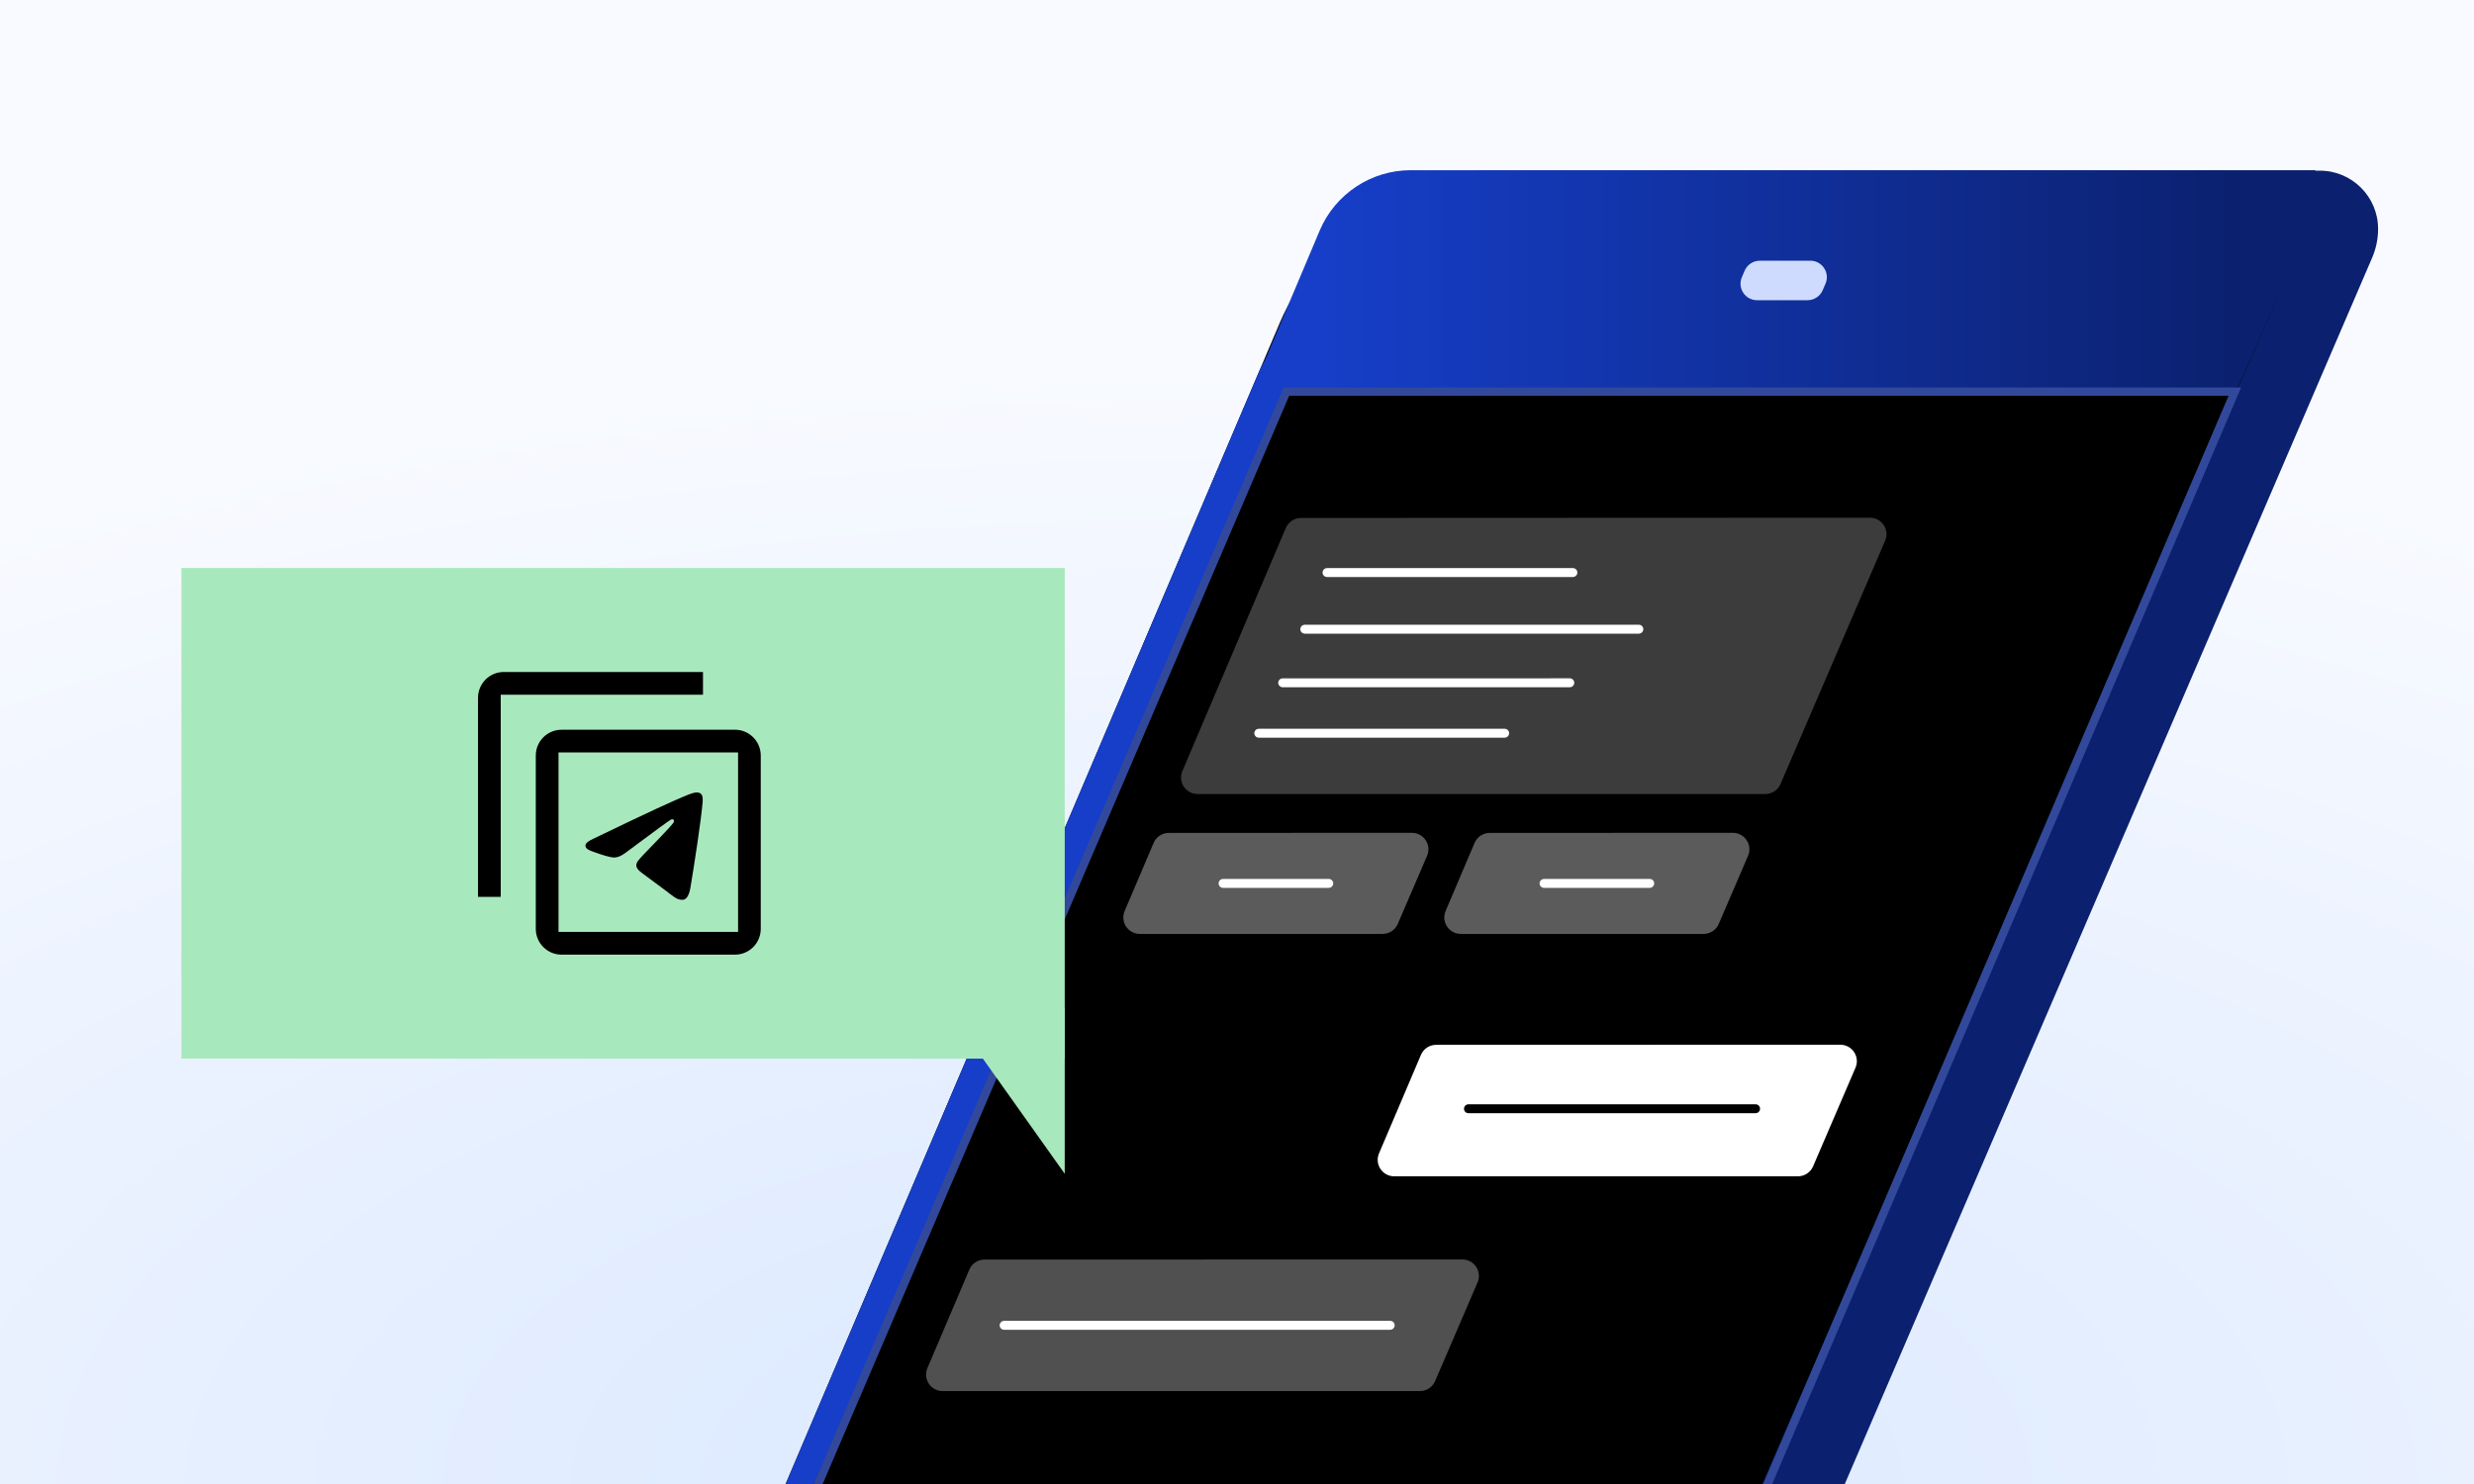 <svg width="300" height="180" viewBox="0 0 300 180" fill="none" xmlns="http://www.w3.org/2000/svg">
<rect x="0" y="0" width="300" height="180" fill="#808080" stroke="none"/>
<g clip-path="url(#clip0_4418_103742)">
<rect width="300" height="180" fill="#F8FAFF"/>
<path d="M0 38.5H149.5H300V179.999H0V38.5Z" fill="url(#paint0_radial_4418_103742)"/>
<path d="M195.735 245.054L287.652 31.254C288.126 30.152 288.37 28.965 288.37 27.765C288.37 23.863 285.207 20.7 281.305 20.7L179.863 20.701C175.853 20.701 172.231 23.096 170.661 26.786L122.327 140.392L81.127 237.229C78.32 243.827 83.163 251.147 90.332 251.144L186.552 251.104C190.547 251.102 194.157 248.724 195.735 245.054Z" fill="#0B216F"/>
<path d="M271.75 26.5L182.773 21.925C170.748 21.93 159.888 28.115 155.18 39.18L115.819 131.692L68.695 242.451L186.627 242.401L276.263 35.789L271.75 26.5Z" fill="black"/>
<path d="M68.696 242.451L71.627 242.402L161.264 35.789C157.32 37.987 154.221 41.435 152.453 45.589L115.819 131.692L68.696 242.451Z" fill="#163EC8"/>
<path d="M280.75 20.644L171.072 20.644C166.262 20.646 161.918 23.52 160.035 27.946L151.833 47.388L271.192 47.388L280.75 25.625L280.75 20.644Z" fill="url(#paint1_linear_4418_103742)"/>
<path d="M226.755 62.797L157.76 62.825C156.958 62.826 156.234 63.305 155.92 64.043L143.376 93.526C142.815 94.846 143.783 96.309 145.216 96.309L214.068 96.309C214.867 96.309 215.59 95.834 215.906 95.1L228.594 65.587C229.161 64.267 228.193 62.797 226.755 62.797Z" fill="#3C3C3C"/>
<path d="M219.525 31.622L213.394 31.624C212.592 31.624 211.868 32.103 211.554 32.841L211.219 33.63C210.657 34.949 211.625 36.413 213.059 36.413L219.185 36.413C219.984 36.413 220.707 35.937 221.022 35.203L221.363 34.411C221.93 33.091 220.962 31.621 219.525 31.622Z" fill="#CEDBFE"/>
<path d="M171.211 101.015L141.728 101.025C140.926 101.025 140.202 101.504 139.888 102.242L136.377 110.495C135.815 111.814 136.783 113.278 138.217 113.278L167.659 113.278C168.458 113.278 169.181 112.802 169.496 112.068L173.049 103.805C173.616 102.485 172.648 101.015 171.211 101.015Z" fill="#5B5B5B"/>
<path d="M210.131 101.015L180.649 101.025C179.847 101.025 179.123 101.504 178.809 102.242L175.298 110.495C174.736 111.814 175.704 113.278 177.138 113.278L206.58 113.278C207.379 113.278 208.102 112.802 208.417 112.068L211.969 103.805C212.537 102.485 211.569 101.015 210.131 101.015Z" fill="#5B5B5B"/>
<path d="M190.731 68.905L160.915 68.906C160.698 68.906 160.502 69.036 160.417 69.236C160.265 69.593 160.527 69.989 160.915 69.989L190.731 69.989C190.947 69.989 191.143 69.86 191.229 69.661C191.383 69.303 191.12 68.905 190.731 68.905Z" fill="white"/>
<path d="M182.457 88.393L152.642 88.394C152.425 88.394 152.228 88.524 152.143 88.724C151.991 89.081 152.254 89.478 152.642 89.478L182.457 89.478C182.674 89.478 182.87 89.349 182.955 89.15C183.109 88.792 182.847 88.393 182.457 88.393Z" fill="white"/>
<path d="M161.126 106.608L148.311 106.609C148.094 106.609 147.897 106.739 147.812 106.939C147.66 107.296 147.923 107.692 148.311 107.692L161.126 107.692C161.343 107.692 161.539 107.563 161.624 107.364C161.778 107.007 161.516 106.608 161.126 106.608Z" fill="white"/>
<path d="M200.047 106.608L187.232 106.609C187.014 106.609 186.818 106.739 186.733 106.939C186.581 107.296 186.843 107.692 187.232 107.692L200.047 107.692C200.264 107.692 200.46 107.563 200.545 107.364C200.699 107.007 200.437 106.608 200.047 106.608Z" fill="white"/>
<path d="M177.331 152.765L119.382 152.778C118.58 152.778 117.856 153.257 117.542 153.995L112.457 165.945C111.896 167.264 112.864 168.728 114.298 168.728L172.188 168.728C172.987 168.728 173.71 168.252 174.025 167.518L179.169 155.555C179.736 154.235 178.768 152.764 177.331 152.765Z" fill="#505050"/>
<path d="M223.162 126.718L174.146 126.731C173.344 126.731 172.62 127.21 172.306 127.948L167.222 139.897C166.661 141.216 167.629 142.68 169.062 142.68L218.02 142.68C218.819 142.68 219.541 142.204 219.857 141.47L225 129.508C225.567 128.188 224.599 126.718 223.162 126.718Z" fill="white"/>
<path d="M190.356 82.276L155.54 82.277C155.323 82.277 155.127 82.407 155.042 82.607C154.89 82.964 155.152 83.36 155.54 83.36L190.356 83.36C190.572 83.36 190.768 83.231 190.854 83.032C191.008 82.675 190.745 82.276 190.356 82.276Z" fill="white"/>
<path d="M212.883 133.94L178.068 133.941C177.85 133.941 177.654 134.071 177.569 134.271C177.417 134.628 177.679 135.024 178.068 135.024L212.883 135.024C213.1 135.024 213.296 134.896 213.381 134.696C213.535 134.339 213.273 133.94 212.883 133.94Z" fill="black"/>
<path d="M168.578 160.21L121.762 160.211C121.545 160.211 121.349 160.34 121.264 160.54C121.112 160.898 121.374 161.294 121.762 161.294L168.578 161.294C168.794 161.294 168.99 161.165 169.076 160.966C169.229 160.608 168.967 160.21 168.578 160.21Z" fill="white"/>
<path d="M198.728 75.776L158.22 75.777C158.003 75.777 157.807 75.907 157.722 76.107C157.57 76.464 157.832 76.86 158.22 76.86L198.728 76.86C198.945 76.86 199.141 76.731 199.226 76.532C199.38 76.175 199.118 75.776 198.728 75.776Z" fill="white"/>
<path d="M271.758 47L210.96 189.196L210.04 188.804L270.242 48H156.33L93.46 194.697L92.54 194.303L155.67 47H271.758Z" fill="#32499B"/>
<path d="M129.11 122.195V142.371L114.773 122.195H129.11Z" fill="#A8E8BD"/>
<path d="M129.11 68.894H22V128.406H129.11V68.894Z" fill="#A8E8BD"/>
<path fill-rule="evenodd" clip-rule="evenodd" d="M61.094 81.133C59.158 81.133 57.59 82.701 57.59 84.637V109.163H61.094V84.637H85.62V81.133H61.094ZM68.099 88.138C66.163 88.138 64.595 89.706 64.595 91.642V112.664C64.595 114.6 66.163 116.168 68.099 116.168H89.121C91.057 116.168 92.625 114.6 92.625 112.664V91.642C92.625 89.706 91.057 88.138 89.121 88.138H68.099ZM89.125 91.638H68.102V112.66H89.125V91.638Z" fill="black"/>
<path d="M92.25 91.642C92.25 89.913 90.85 88.513 89.121 88.513H68.099C66.37 88.513 64.97 89.913 64.97 91.642V112.664C64.97 114.393 66.37 115.793 68.099 115.793H89.121C90.85 115.793 92.25 114.393 92.25 112.664V91.642ZM89.5 91.263V113.035H67.728V91.263H89.5ZM68.478 112.285H88.75V92.013H68.478V112.285ZM85.995 80.758V85.012H61.469V109.538H57.215V84.637C57.215 82.494 58.951 80.758 61.094 80.758H85.995ZM93 112.664C93 114.807 91.264 116.543 89.121 116.543H68.099C65.956 116.543 64.22 114.807 64.22 112.664V91.642C64.22 89.499 65.956 87.763 68.099 87.763H89.121C91.264 87.763 93 89.499 93 91.642V112.664ZM57.965 108.788H60.719V84.262H85.245V81.508H61.094C59.365 81.508 57.965 82.908 57.965 84.637V108.788Z" fill="#A8E8BD"/>
<g clip-path="url(#clip1_4418_103742)">
<path fill-rule="evenodd" clip-rule="evenodd" d="M71.969 101.725C75.787 99.887 78.333 98.675 79.607 98.089C83.244 96.418 84 96.127 84.492 96.117C84.6 96.115 84.843 96.145 85 96.285C85.132 96.404 85.169 96.565 85.186 96.677C85.204 96.79 85.225 97.047 85.208 97.247C85.011 99.536 84.158 105.09 83.724 107.654C83.541 108.738 83.179 109.102 82.829 109.138C82.069 109.215 81.492 108.582 80.755 108.049C79.602 107.213 78.951 106.694 77.832 105.879C76.539 104.937 77.377 104.419 78.114 103.574C78.307 103.352 81.658 99.984 81.723 99.678C81.731 99.64 81.739 99.497 81.662 99.422C81.585 99.347 81.472 99.372 81.391 99.393C81.275 99.422 79.434 100.767 75.867 103.428C75.344 103.825 74.871 104.018 74.447 104.008C73.979 103.997 73.079 103.716 72.411 103.476C71.591 103.181 70.939 103.026 70.996 102.525C71.025 102.264 71.35 101.998 71.969 101.725Z" fill="black"/>
</g>
</g>
<defs>
<radialGradient id="paint0_radial_4418_103742" cx="0" cy="0" r="1" gradientUnits="userSpaceOnUse" gradientTransform="translate(150 179.999) rotate(-90) scale(134.999 286.219)">
<stop offset="0.197" stop-color="#DFEBFF"/>
<stop offset="1" stop-color="#F8FAFF"/>
</radialGradient>
<linearGradient id="paint1_linear_4418_103742" x1="160" y1="34.018" x2="271.5" y2="34.018" gradientUnits="userSpaceOnUse">
<stop stop-color="#163EC8"/>
<stop offset="1" stop-color="#0B216F"/>
</linearGradient>
<clipPath id="clip0_4418_103742">
<rect width="300" height="180" fill="white"/>
</clipPath>
<clipPath id="clip1_4418_103742">
<rect width="19" height="21" fill="white" transform="translate(68.603 92.133)"/>
</clipPath>
</defs>
</svg>
